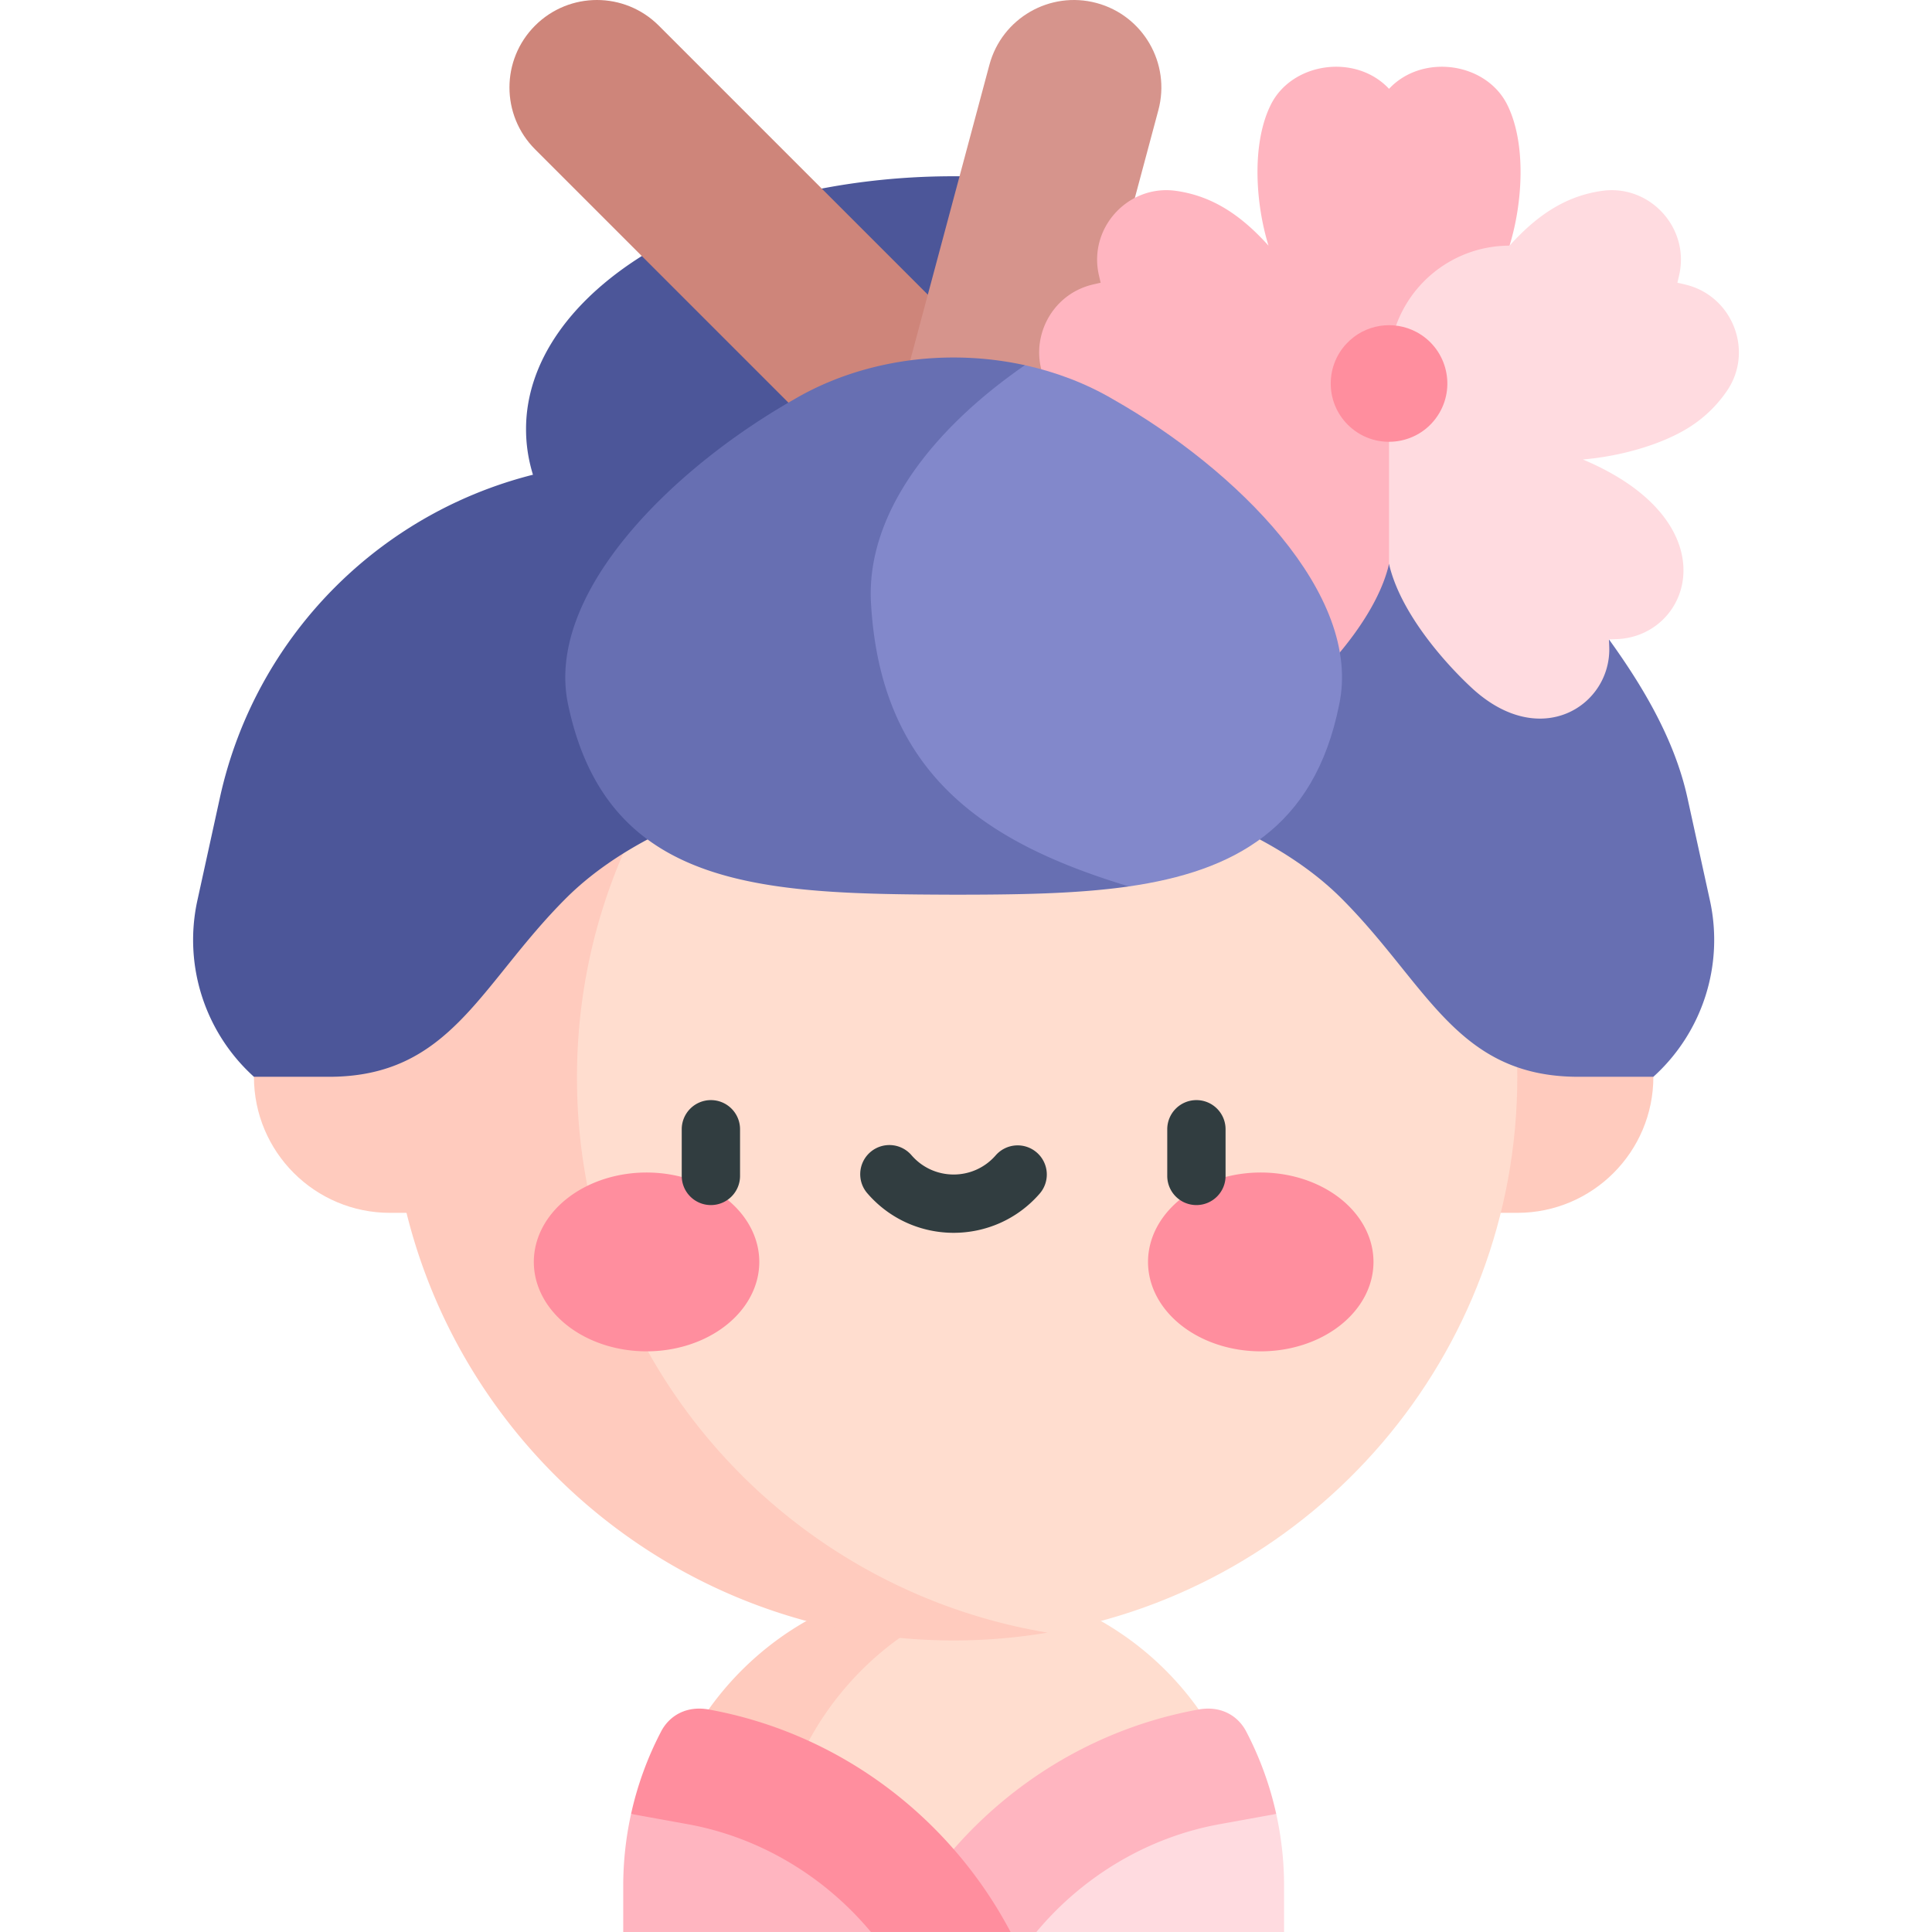 <svg class="icon" viewBox="0 0 1024 1024" xmlns="http://www.w3.org/2000/svg" width="200" height="200"><path d="M629.976 898.936c-22.97-28.845-55.566-49.578-92.823-57.18h-41.916l-106.616 86.01v75.63L409.225 1024h255.907v-24.353c.002-38.08-13.174-73.108-35.156-100.71z" fill="#FFDDCF"/><path d="M537.153 841.757a158.396 158.396 0 0 0-31.699-3.19c-50.297 0-95.23 23.59-124.52 60.37-21.982 27.602-35.156 62.63-35.156 100.71V1024h63.45v-24.353c-.003-77.75 55.062-143.002 127.925-157.89z" fill="#FFCBBE"/><path d="M676.431 961.423a177.389 177.389 0 0 1 4.156 38.221V1024h-131.28v-62.577z" fill="#FFDBE0"/><path d="M635.298 906.059c11.697-2.108 20.787 3.202 25.198 11.635a176.278 176.278 0 0 1 15.935 43.729l-30.114 5.456c-37.836 6.854-72.317 27.489-97.01 57.121h-74.023c32.093-60.797 90.599-105.367 160.014-117.941zM334.48 961.423a177.389 177.389 0 0 0-4.155 38.221V1024h131.28v-62.577z" fill="#FFB5C0"/><path d="M375.612 906.059c-11.696-2.108-20.787 3.202-25.198 11.635a176.278 176.278 0 0 0-15.935 43.729l30.115 5.456c37.836 6.854 72.316 27.489 97.01 57.121h74.022c-32.092-60.797-90.596-105.367-160.014-117.941z" fill="#FF8E9E"/><path d="M278.817 227.339a226.64 133.923 0 1 0 453.279 0 226.64 133.923 0 1 0-453.28 0z" fill="#4C5699"/><path d="M804.209 498.608H206.704c-39.827 0-72.113 32.286-72.113 72.113s32.286 72.112 72.113 72.112h597.505c39.826 0 72.112-32.286 72.112-72.112s-32.286-72.113-72.112-72.113z" fill="#FFCBBE"/><path d="M555.208 276.116h-91.264L206.704 570.72l257.242 294.604h91.264c141.31-23.692 248.999-146.561 248.999-294.604s-107.69-270.913-249.001-294.605z" fill="#FFDDCF"/><path d="M305.805 571.137c0-148.305 107.883-271.397 249.405-295.021a300.638 300.638 0 0 0-49.754-4.148c-164.608 0-298.752 133.43-298.752 298.753 0 165.444 134.261 298.752 298.752 298.752 16.953 0 33.57-1.434 49.754-4.148-141.522-23.624-249.405-145.888-249.405-294.188z" fill="#FFCBBE"/><path d="M282.937 668.847a59.75 47.388 0 1 0 119.501 0 59.75 47.388 0 1 0-119.5 0zM608.474 668.847a59.75 47.388 0 1 0 119.501 0 59.75 47.388 0 1 0-119.5 0z" fill="#FF8E9E"/><path d="M376.787 583.083a15.45 15.45 0 0 0-15.453 15.452v24.725c0 8.536 6.917 15.452 15.453 15.452s15.452-6.916 15.452-15.452v-24.725c0-8.536-6.916-15.452-15.452-15.452zm257.335 0a15.45 15.45 0 0 0-15.453 15.452v24.725c0 8.536 6.917 15.452 15.453 15.452s15.452-6.916 15.452-15.452v-24.725c0-8.536-6.916-15.452-15.452-15.452zm-84.595 27.79a15.447 15.447 0 0 0-21.8 1.5c-11.798 13.534-32.756 13.524-44.543 0a15.453 15.453 0 1 0-23.3 20.3c24.11 27.673 67.054 27.649 91.141 0a15.449 15.449 0 0 0-1.498-21.8z" fill="#313D40"/><path d="M291.138 249.607c-87.187 18.45-155.519 86.2-174.6 173.25l-11.917 54.375a97.768 97.768 0 0 0 29.97 93.489h39.73c64.636 0 79.934-48.889 125.639-94.594 45.062-45.062 130.512-68.77 205.496-68.77V227.279c-73.49.002-145.185 7.697-214.318 22.328z" fill="#4C5699"/><path d="m906.291 477.232-11.917-54.375c-6.774-30.912-23.75-59.265-41.584-83.966-32.391-44.86-76.788-77.385-133.015-89.286-69.133-14.63-140.828-22.326-214.319-22.326v180.078c74.987 0 160.434 23.708 205.497 68.77 45.703 45.705 61.003 94.594 125.636 94.594h39.73a97.77 97.77 0 0 0 29.972-93.49z" fill="#676FB2"/><path d="M349.161 13.576c-18.102-18.104-47.454-18.1-65.562 0-18.103 18.105-18.103 47.457 0 65.56l141.32 141.321H556.04z" fill="#CE857A"/><path d="M613.963 58.368c6.626-24.73-8.05-50.149-32.78-56.777-24.73-6.622-50.151 8.052-56.778 32.78l-49.86 186.088h95.988z" fill="#D6948C"/><path d="m892.977 150.751-3.91-.9.902-3.903c5.823-25.15-15.556-48.262-40.682-44.808-20.395 2.802-35.537 13.944-49.201 29.07l-16.129-16.13h-90.02v184.836h42.28c5.818 25.282 28.511 51.43 43.681 65.542 36.57 34.014 74.116 9.387 73.032-21.564l-.14-4.001 4.011-.14c39.805-1.387 60.72-62.135-17.828-95.214 21.04-1.831 42.1-8.192 55.986-16.847a68.12 68.12 0 0 0 20.565-19.827c14.111-20.993 2.695-50.302-22.547-56.114z" fill="#FFDBE0"/><path d="M798.949 55.661c-11.17-22.684-45.067-27.479-62.734-8.581-17.668-18.898-51.563-14.103-62.734 8.581-10.205 20.727-8.02 52.3-1.138 74.546-13.664-15.125-28.805-26.265-49.2-29.07-25.125-3.453-46.503 19.658-40.683 44.81l.903 3.902-3.91.9c-25.244 5.812-36.659 35.12-22.547 56.112a68.095 68.095 0 0 0 20.564 19.827c13.887 8.655 34.946 15.013 55.986 16.847-78.545 33.08-57.63 93.827-17.828 95.214l4.011.14-.14 4c-1.083 30.954 36.463 55.58 73.032 21.565 15.17-14.11 37.863-40.258 43.682-65.542V194.074c0-24.79 14.132-46.263 34.77-56.85a63.577 63.577 0 0 1 29.099-7.019c6.888-22.244 9.072-53.817-1.133-74.544z" fill="#FFB5C0"/><path d="M750.62 175.91c-11.877-6.257-27.097-4.29-36.972 6.253-11.69 12.49-11.07 32.292 1.792 43.983v.002c14.41 13.106 37.525 9.778 47.498-7.34 8.768-15.05 3.354-34.638-12.317-42.898z" fill="#FF8E9E"/><path d="M590.003 211.666c-14.266-8.386-30.17-14.458-46.789-18.103l-56.186-.294-33.965 33.787v208.98l33.788 33.789h111.45c55.285-8.009 98.305-30.5 111.485-96.335 12.464-58.409-54.405-124.726-119.783-161.824z" fill="#8288CB"/><path d="M461.591 318.66c-2.07-45.664 31.371-90.326 81.626-125.097a176.738 176.738 0 0 0-37.76-4.077c-29.882-.03-59.714 7.572-84.548 22.18-65.377 37.1-132.246 103.421-119.785 161.824 20.77 98.554 104.18 100.336 204.332 100.715 33.611-.01 65.03-.398 92.846-4.38-75.256-22.794-131.892-58.88-136.71-151.165z" fill="#676FB2"/></svg>